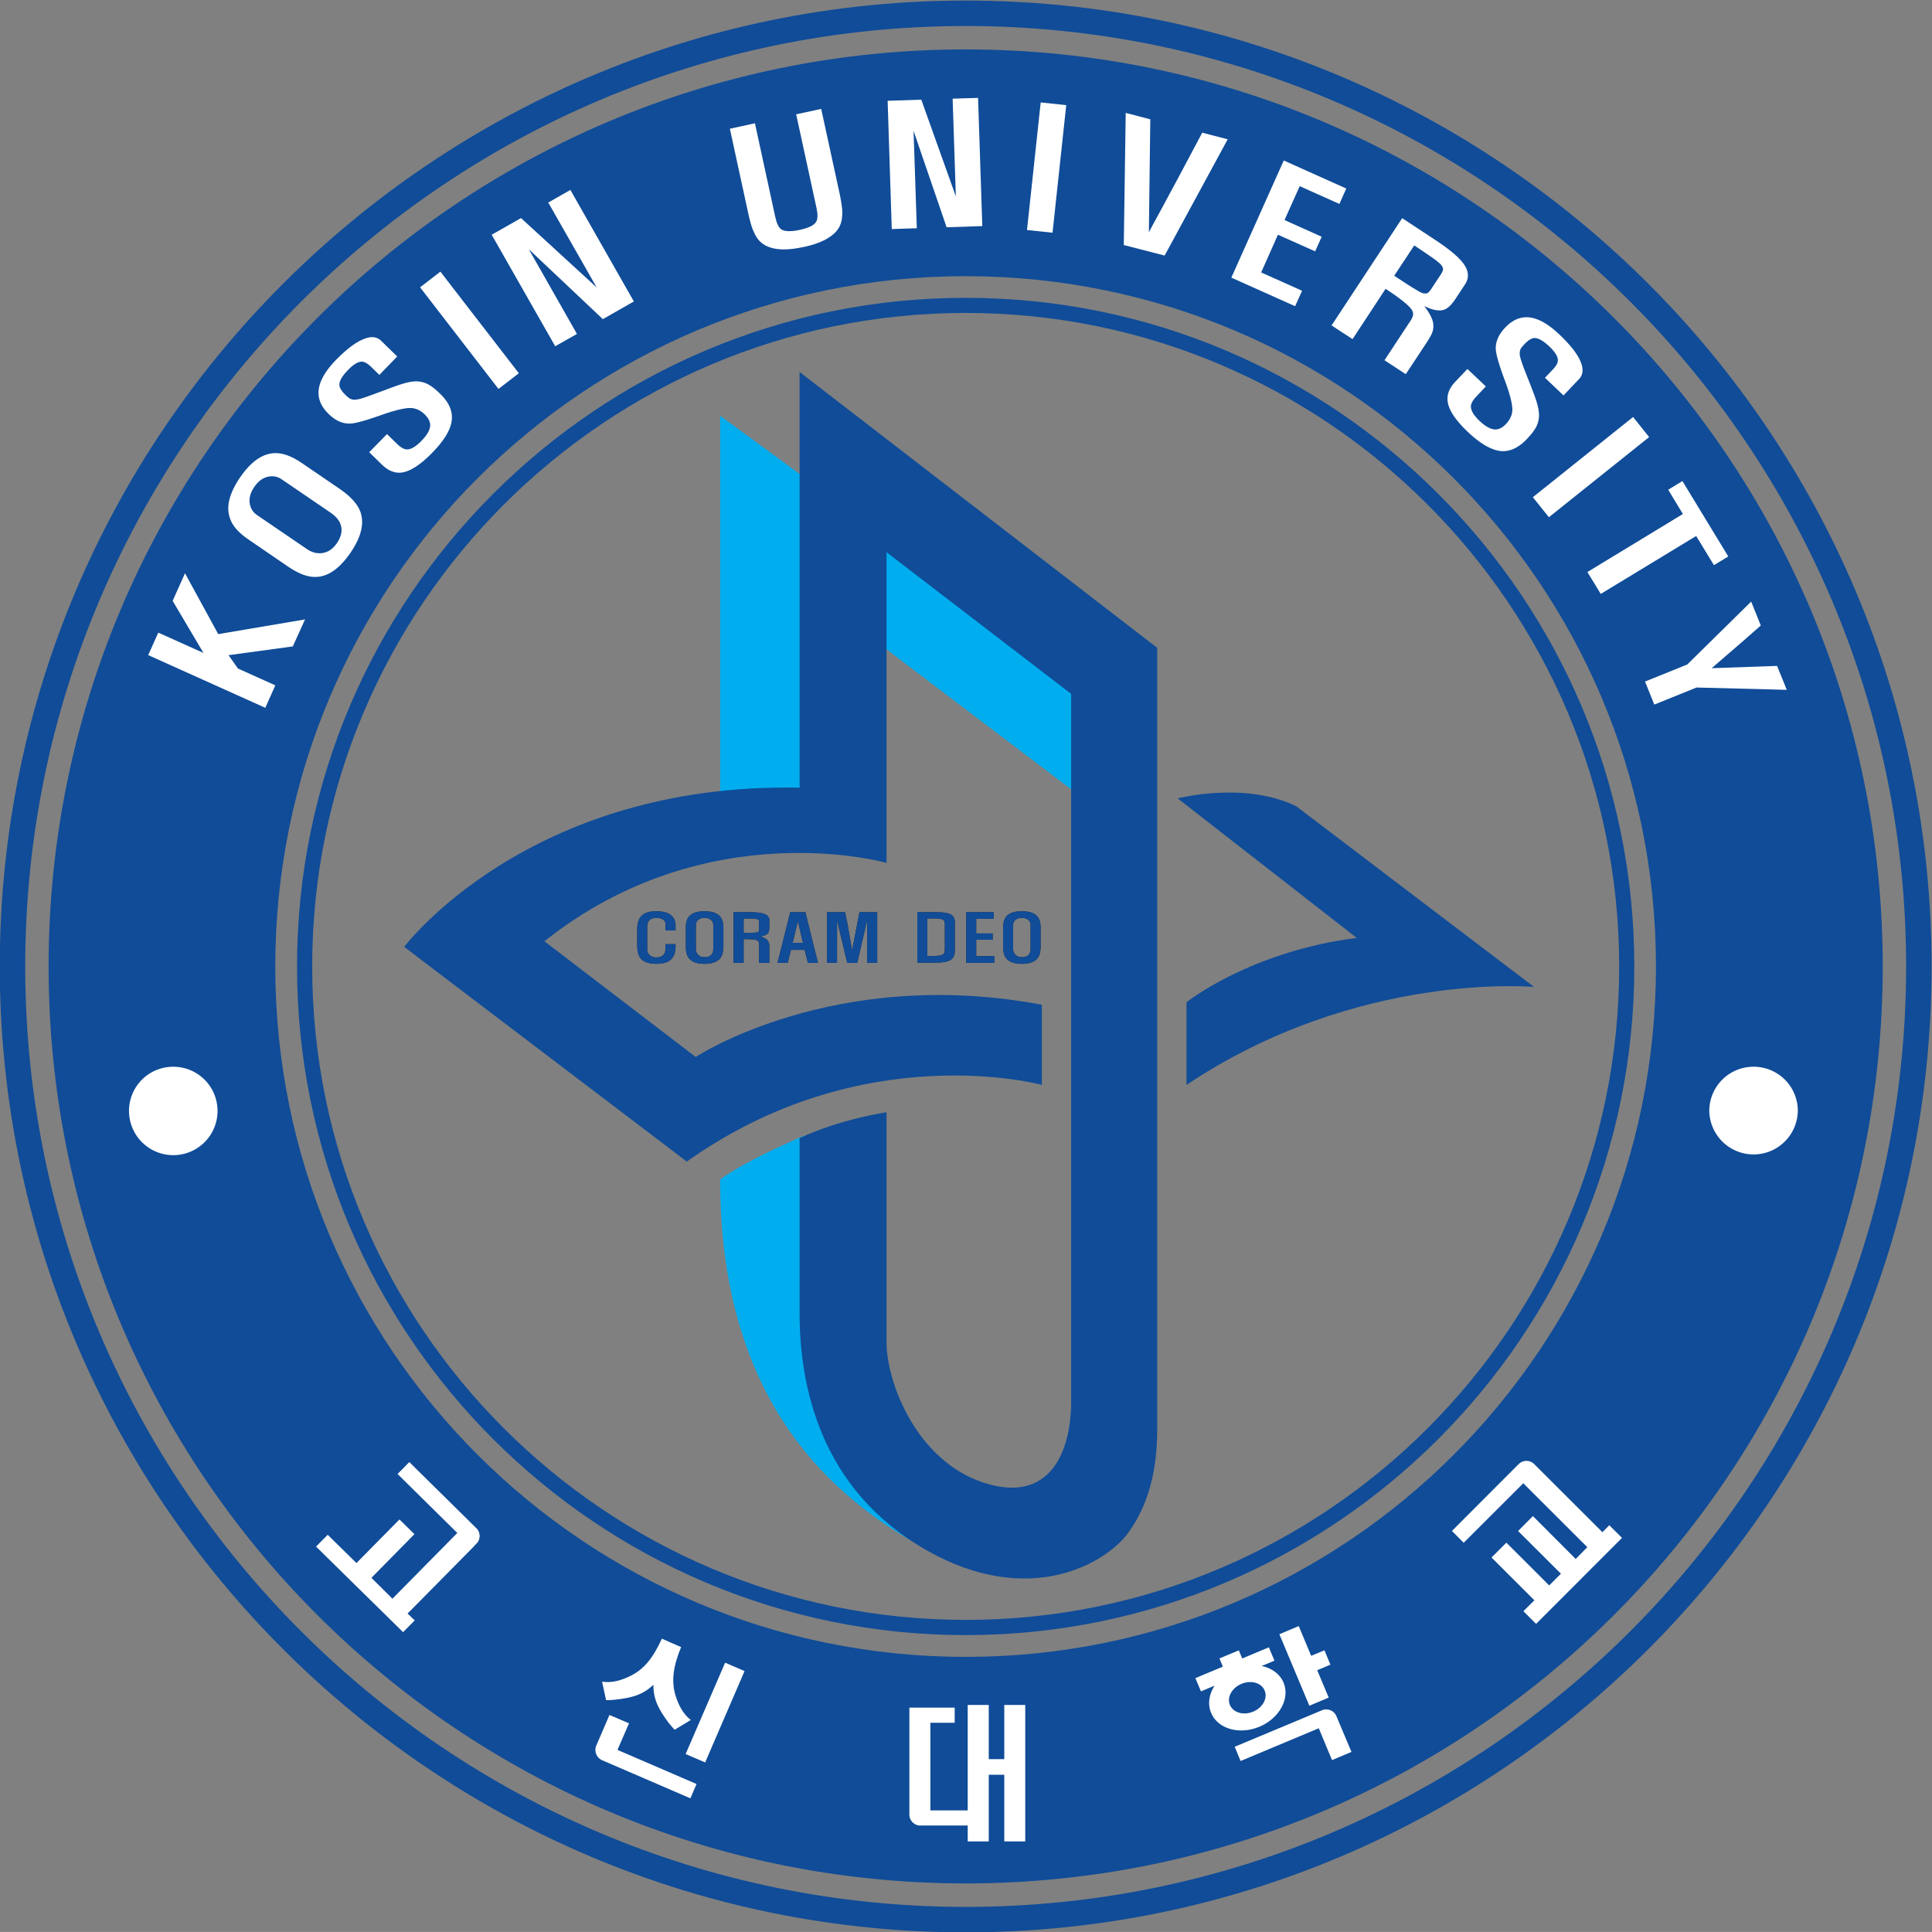 <svg xmlns="http://www.w3.org/2000/svg" xml:space="preserve" width="626.584" height="626.569" viewBox="0 0 626.584 626.569"><rect x="0" y="0" width="626.584" height="626.569" fill="#808080" stroke="none"/><defs><clipPath id="a" clipPathUnits="userSpaceOnUse"><path d="M0 841.89h595.276V0H0Z"/></clipPath></defs><g clip-path="url(#a)" transform="matrix(3.865 0 0 -3.865 -838.583 2034.87)"><path d="M0 0c-31.994 0-57.931 25.94-57.931 57.933 0 31.994 25.937 57.925 57.931 57.925 31.995 0 57.926-25.931 57.926-57.925C57.926 25.94 31.995 0 0 0m0 134.886c-42.498 0-76.951-34.458-76.951-76.953 0-42.497 34.453-76.942 76.951-76.942 42.5 0 76.952 34.445 76.952 76.942 0 42.495-34.452 76.953-76.952 76.953" style="fill:#104c98;fill-opacity:1;fill-rule:nonzero;stroke:none" transform="translate(297.998 387.454)"/><path d="M0 0a3.715 3.715 0 1 0-7.43 0 3.705 3.705 0 0 0 3.712 3.704A3.71 3.71 0 0 0 0 0" style="fill:#fff;fill-opacity:1;fill-rule:nonzero;stroke:none" transform="translate(235.223 433.27)"/><path d="M0 0a3.715 3.715 0 0 0-7.429 0 3.708 3.708 0 0 0 3.712 3.704A3.705 3.705 0 0 0 0 0" style="fill:#fff;fill-opacity:1;fill-rule:nonzero;stroke:none" transform="translate(367.827 433.27)"/><path d="M0 0c0 30.239 24.606 54.841 54.837 54.841 30.243 0 54.836-24.602 54.836-54.841 0-30.235-24.593-54.829-54.836-54.829C24.606-54.829 0-30.235 0 0m-1.272 0c0-30.936 25.169-56.105 56.109-56.105 30.938 0 56.105 25.169 56.105 56.105 0 30.937-25.167 56.109-56.105 56.109C23.897 56.109-1.272 30.937-1.272 0" style="fill:#104c98;fill-opacity:1;fill-rule:nonzero;stroke:none" transform="translate(243.164 445.387)"/><path d="M0 0c0 43.511 35.401 78.918 78.917 78.918S157.83 43.511 157.83 0c0-43.51-35.397-78.912-78.913-78.912S0-43.51 0 0m-2.135 0c0-44.685 36.357-81.047 81.052-81.047 44.693 0 81.051 36.362 81.051 81.047 0 44.694-36.358 81.052-81.051 81.052C34.222 81.052-2.135 44.694-2.135 0" style="fill:#104c98;fill-opacity:1;fill-rule:nonzero;stroke:none" transform="translate(219.084 445.387)"/><path d="m0 0 2.79-5.106 7.282 1.234-1.025-2.265-5.392-.736.79-1.121 3.133-1.41-.841-1.884-9.825 4.421.847 1.887L1.55-6.685l-2.587 4.371z" style="fill:#fff;fill-opacity:1;fill-rule:nonzero;stroke:none" transform="translate(232.492 478.382)"/><path d="M0 0c-.343.237-.719.31-1.112.231-.462-.089-.856-.371-1.192-.863-.346-.509-.469-.995-.368-1.47.084-.38.285-.686.621-.909l4.169-2.842c.379-.262.777-.372 1.181-.343.523.041.962.316 1.329.841.38.563.484 1.085.314 1.562-.128.368-.399.687-.809.975zm4.942-.853c.865-.608 1.418-1.224 1.653-1.854.353-.981.079-2.128-.824-3.446-.916-1.336-1.889-2.017-2.912-2.035-.662-.028-1.439.262-2.336.872l-3.285 2.249c-.839.563-1.368 1.154-1.578 1.785-.353.964-.067 2.109.845 3.448.898 1.313 1.86 1.994 2.895 2.036.669.025 1.423-.245 2.249-.808z" style="fill:#fff;fill-opacity:1;fill-rule:nonzero;stroke:none" transform="translate(240.61 486.262)"/><path d="m0 0-1.5-1.544-.692.677c-.308.293-.576.441-.803.433-.308-.006-.687-.241-1.132-.699-.478-.492-.726-.901-.726-1.238 0-.239.17-.517.488-.833.165-.16.288-.265.377-.317a.839.839 0 0 1 .423-.106c.169.003.399.05.688.142.239.079.616.211 1.132.404l.697.258c.726.276 1.236.452 1.536.542.45.135.826.198 1.126.194.337-.007.651-.083.963-.243.31-.162.647-.43 1.035-.811.732-.711 1.051-1.451.963-2.208-.083-.793-.628-1.693-1.629-2.72C1.961-9.08 1.108-9.631.397-9.736c-.585-.081-1.157.141-1.706.687L-2.35-8.034-.857-6.51l.835-.817c.322-.317.607-.47.843-.47.335-.006.739.235 1.205.711.492.503.736.94.74 1.319 0 .296-.148.6-.446.893-.371.363-.781.547-1.228.551-.529 0-1.404-.222-2.613-.654-1.186-.417-2.009-.64-2.442-.654-.637-.016-1.224.253-1.794.81-.65.629-.926 1.321-.829 2.067.106.76.591 1.589 1.46 2.478.895.912 1.679 1.497 2.352 1.751.594.241 1.071.184 1.423-.156z" style="fill:#fff;fill-opacity:1;fill-rule:nonzero;stroke:none" transform="translate(250.3 496.573)"/><path d="m0 0 6.583-8.528-1.708-1.315-6.579 8.526Z" style="fill:#fff;fill-opacity:1;fill-rule:nonzero;stroke:none" transform="translate(253.922 503.693)"/><path d="m0 0 5.326-9.357-2.601-1.486-6.214 5.868 4.04-7.108-1.825-1.033-5.33 9.357 2.462 1.398 6.349-5.821-4.063 7.124z" style="fill:#fff;fill-opacity:1;fill-rule:nonzero;stroke:none" transform="translate(264.83 510.548)"/><path d="m0 0 1.553-7.14c.124-.606.198-1.072.215-1.413.019-.496-.047-.914-.206-1.268-.188-.391-.509-.728-.969-1.003-.499-.322-1.186-.575-2.056-.762-.88-.188-1.618-.249-2.211-.172-.541.069-.981.237-1.324.513-.307.246-.541.607-.721 1.071-.136.314-.263.778-.394 1.37l-1.552 7.14 2.105.458 1.701-7.843c.119-.55.283-.894.488-1.046.29-.2.825-.218 1.593-.052.745.162 1.201.39 1.363.693.127.216.14.597.017 1.157L-2.101-.454z" style="fill:#fff;fill-opacity:1;fill-rule:nonzero;stroke:none" transform="translate(285.877 517.348)"/><path d="m0 0 .355-10.757-2.994-.099-2.775 8.094.275-8.176-2.103-.068-.346 10.763 2.824.093 2.9-8.115-.27 8.2z" style="fill:#fff;fill-opacity:1;fill-rule:nonzero;stroke:none" transform="translate(299.04 518.272)"/><path d="m0 0-1.149-10.704-2.144.227L-2.143.229z" style="fill:#fff;fill-opacity:1;fill-rule:nonzero;stroke:none" transform="translate(306.438 517.663)"/><path d="m0 0-5.291-9.756-3.428.883.162 11.088 2.063-.539-.119-9.477.332.626c.62 1.137 1.091 1.994 1.385 2.557.534.977 1.009 1.875 1.44 2.691l1.32 2.481z" style="fill:#fff;fill-opacity:1;fill-rule:nonzero;stroke:none" transform="translate(319.986 514.798)"/><path d="m0 0 5.244-2.354-.576-1.293-3.329 1.491L.064-4.998 3.183-6.4l-.551-1.225-3.12 1.395-1.408-3.165 3.433-1.536-.585-1.297-5.351 2.397z" style="fill:#fff;fill-opacity:1;fill-rule:nonzero;stroke:none" transform="translate(324.691 513.02)"/><path d="m0 0 .292-.192c.656-.434 1.088-.716 1.317-.846.328-.206.581-.352.757-.415.175-.054.317-.054.426 0 .096.053.201.168.32.351L3.908.102c.124.191.19.34.19.451.002.114-.066.247-.202.401-.137.142-.386.344-.746.594-.241.17-.739.509-1.47.995Zm.669 4.829 2.698-1.777c1.202-.789 2.006-1.451 2.411-1.992.475-.628.534-1.222.168-1.779l-.798-1.212c-.337-.515-.658-.815-.967-.922-.4-.136-.959-.034-1.668.306.298-.375.499-.709.622-.999a1.59 1.59 0 0 0 .147-.779 1.629 1.629 0 0 0-.202-.684 7.983 7.983 0 0 0-.437-.715L2.529-5.9.969-8.263-.816-7.092l2.07 3.143.041.053c.15.233.243.403.267.522.047.163.02.327-.083.503-.117.184-.346.413-.681.683-.34.285-.847.646-1.522 1.09l-2.773-4.221-1.761 1.147z" style="fill:#fff;fill-opacity:1;fill-rule:nonzero;stroke:none" transform="translate(333.96 503.35)"/><path d="m0 0-1.558 1.483.662.693c.296.312.443.588.42.819-.015.306-.253.674-.716 1.116-.499.468-.914.709-1.245.705-.241-.008-.513-.176-.829-.502a3.705 3.705 0 0 1-.318-.379.892.892 0 0 1-.091-.43c0-.166.057-.393.158-.683.078-.239.215-.615.421-1.124l.272-.693c.286-.725.469-1.228.561-1.524.132-.451.207-.822.207-1.128a2.213 2.213 0 0 0-.222-.967c-.159-.306-.418-.655-.799-1.045-.694-.74-1.429-1.076-2.186-1.009-.797.085-1.709.609-2.758 1.596-1.017.967-1.588 1.809-1.694 2.525-.098.582.119 1.157.647 1.71l1.005 1.058L-6.518.756l-.8-.851c-.31-.328-.464-.61-.452-.853.004-.333.24-.728.728-1.192.51-.48.952-.715 1.321-.715.306 0 .606.152.895.462.351.377.537.788.533 1.228-.012.537-.241 1.404-.699 2.608-.436 1.181-.664 1.994-.694 2.433-.023.632.234 1.228.781 1.804.622.666 1.305.95 2.057.867.763-.098 1.592-.568 2.496-1.431.926-.877 1.532-1.647 1.795-2.305.244-.604.197-1.084-.139-1.437Z" style="fill:#fff;fill-opacity:1;fill-rule:nonzero;stroke:none" transform="translate(348.166 493.305)"/><path d="m0 0-8.411-6.725-1.346 1.68 8.411 6.731z" style="fill:#fff;fill-opacity:1;fill-rule:nonzero;stroke:none" transform="translate(355.35 489.81)"/><path d="m0 0-1.203-.729-1.491 2.447-8.008-4.861-1.118 1.838 8.012 4.869L-5.041 5.6l1.193.728z" style="fill:#fff;fill-opacity:1;fill-rule:nonzero;stroke:none" transform="translate(361.991 479.792)"/><path d="m0 0-7.569.195-3.546-1.433-.777 1.933 3.544 1.432 5.362 5.279.808-2.008c-.474-.411-1.013-.887-1.627-1.428-.362-.311-.863-.738-1.483-1.279L-6.3 1.816l5.49.192Z" style="fill:#fff;fill-opacity:1;fill-rule:nonzero;stroke:none" transform="translate(366.898 468.601)"/><path d="M0 0v-33.232l7.318.807v27.072z" style="fill:#00aeef;fill-opacity:1;fill-rule:nonzero;stroke:none" transform="translate(277.396 491.597)"/><path d="M0 0v13.227c-5.437-2.341-7.059-3.687-7.059-3.704 0-17.863 8.647-25.984 16.126-30.348C9.067-20.825 0-12.42 0 0" style="fill:#00aeef;fill-opacity:1;fill-rule:nonzero;stroke:none" transform="translate(284.455 417.969)"/><path d="m0 0 35.531-26.94-.28 8.815L.041 8.822z" style="fill:#00aeef;fill-opacity:1;fill-rule:nonzero;stroke:none" transform="translate(278.225 481.958)"/><path d="M0 0c0 .371-.117.658-.345.856-.267.248-.701.365-1.289.365-.597 0-1.025-.143-1.28-.451C-3.117.528-3.22.155-3.22-.349v-1.248c0-.535.103-.92.306-1.159.249-.284.693-.433 1.321-.433.608 0 1.034.149 1.275.433.213.239.318.583.318 1.045v.17h-.846v-.38c0-.244-.068-.422-.204-.547-.131-.122-.313-.186-.559-.186-.233 0-.423.068-.559.19a.641.641 0 0 0-.209.49v1.961c0 .215.071.377.209.494.131.123.317.182.559.182.259 0 .454-.056.586-.165A.413.413 0 0 0-.846.151V-.39H0Z" style="fill:#231f20;fill-opacity:1;fill-rule:nonzero;stroke:none" transform="translate(273.656 448.8)"/><path d="M0 0a.54.54 0 0 1-.176.414c-.129.127-.318.193-.553.193-.248 0-.439-.066-.576-.201A.58.58 0 0 1-1.464 0v-1.985c0-.182.052-.333.155-.458.125-.166.322-.247.58-.247.271 0 .466.081.594.247.093.117.135.276.135.482Zm.849-1.795c-.01-.426-.091-.733-.241-.952-.255-.329-.696-.499-1.342-.499-.647 0-1.097.17-1.334.499-.161.21-.236.526-.236.952v1.562c-.006.403.075.705.236.916.237.324.687.482 1.334.482.646 0 1.084-.158 1.342-.482C.762.47.849.165.849-.233Z" style="fill:#231f20;fill-opacity:1;fill-rule:nonzero;stroke:none" transform="translate(276.822 448.856)"/><path d="M0 0h.136c.317 0 .529.004.635.009.158.008.269.015.34.032.081.02.125.048.152.093a.388.388 0 0 1 .031.175v.569a.498.498 0 0 1-.035.194c-.024.036-.083.065-.164.087a1.337 1.337 0 0 1-.377.037A27.03 27.03 0 0 1 0 1.202Zm-.844 1.736H.458c.578 0 .994-.042 1.253-.139.292-.097.446-.278.446-.543V.48c0-.237-.043-.415-.125-.512-.104-.134-.315-.219-.631-.268.186-.056.332-.117.434-.186a.637.637 0 0 0 .222-.219.809.809 0 0 0 .088-.275c.005-.065.012-.175.012-.332V-2.516h-.863V-1.005c0 .114-.007.187-.029.228-.018.068-.065.116-.14.153a1.163 1.163 0 0 1-.376.077A11.39 11.39 0 0 1 0-.526v-1.99h-.844z" style="fill:#231f20;fill-opacity:1;fill-rule:nonzero;stroke:none" transform="translate(279.369 448.208)"/><path d="M0 0h.86L.437 1.817Zm1.067 2.571 1.056-4.253h-.845l-.276 1.09H-.145l-.268-1.09h-.856l1.066 4.253z" style="fill:#231f20;fill-opacity:1;fill-rule:nonzero;stroke:none" transform="translate(283.483 447.373)"/><path d="M0 0v-4.252h-.845v3.565l-.831-3.565h-.838L-3.37-.687v-3.565h-.843V0h1.512l.227-1.08.367-2.131.62 3.211z" style="fill:#231f20;fill-opacity:1;fill-rule:nonzero;stroke:none" transform="translate(290.576 449.944)"/><path d="M0 0c.406 0 .681.008.823.028.205.013.352.045.435.086a.314.314 0 0 1 .178.226c.027.09.033.236.033.446v1.757c0 .172-.006.294-.033.364a.3.3 0 0 1-.18.179 1.376 1.376 0 0 1-.439.073A80.14 80.14 0 0 1 0 3.161Zm-.838 3.689H.675c.634 0 1.075-.064 1.311-.198.213-.124.328-.348.328-.689V.486c0-.372-.115-.648-.353-.798-.24-.158-.668-.235-1.302-.235H-.838z" style="fill:#231f20;fill-opacity:1;fill-rule:nonzero;stroke:none" transform="translate(294.78 446.255)"/><path d="M0 0h2.31v-.553H.84v-1.232h1.381v-.527H.84v-1.377h1.516v-.56H0Z" style="fill:#231f20;fill-opacity:1;fill-rule:nonzero;stroke:none" transform="translate(298.045 449.944)"/><path d="M0 0a.537.537 0 0 1-.168.414c-.136.127-.318.193-.559.193-.252 0-.44-.066-.576-.201A.567.567 0 0 1-1.467 0v-1.985c0-.182.053-.333.158-.458.13-.166.319-.247.582-.247.271 0 .47.081.598.247.085.117.129.276.129.482Zm.841-1.795c-.006-.426-.074-.733-.238-.952-.244-.329-.684-.499-1.336-.499-.651 0-1.096.17-1.337.499-.157.21-.238.526-.238.952v1.562c0 .403.078.705.238.916.241.324.686.482 1.337.482.64 0 1.088-.158 1.336-.482C.767.47.841.165.841-.233Z" style="fill:#231f20;fill-opacity:1;fill-rule:nonzero;stroke:none" transform="translate(303.448 448.856)"/><path d="M0 0c0 .371-.117.658-.345.856-.267.248-.701.365-1.289.365-.597 0-1.025-.143-1.28-.451C-3.117.528-3.22.155-3.22-.349v-1.248c0-.535.103-.92.306-1.159.249-.284.693-.433 1.321-.433.608 0 1.034.149 1.275.433.213.239.318.583.318 1.045v.17h-.846v-.38c0-.244-.068-.422-.204-.547-.131-.122-.313-.186-.559-.186-.233 0-.423.068-.559.19a.641.641 0 0 0-.209.49v1.961c0 .215.071.377.209.494.131.123.317.182.559.182.259 0 .454-.056.586-.165A.413.413 0 0 0-.846.151V-.39H0Z" style="fill:#104c98;fill-opacity:1;fill-rule:nonzero;stroke:none" transform="translate(273.656 448.8)"/><path d="M0 0a.54.54 0 0 1-.176.414c-.129.127-.318.193-.553.193-.248 0-.439-.066-.576-.201A.58.58 0 0 1-1.464 0v-1.985c0-.182.052-.333.155-.458.125-.166.322-.247.58-.247.271 0 .466.081.594.247.093.117.135.276.135.482Zm.849-1.795c-.01-.426-.091-.733-.241-.952-.255-.329-.696-.499-1.342-.499-.647 0-1.097.17-1.334.499-.161.21-.236.526-.236.952v1.562c-.006.403.075.705.236.916.237.324.687.482 1.334.482.646 0 1.084-.158 1.342-.482C.762.47.849.165.849-.233Z" style="fill:#104c98;fill-opacity:1;fill-rule:nonzero;stroke:none" transform="translate(276.822 448.856)"/><path d="M0 0h.136c.317 0 .529.004.635.009.158.008.269.015.34.032.081.02.125.048.152.093a.388.388 0 0 1 .031.175v.569a.498.498 0 0 1-.035.194c-.024.036-.083.065-.164.087a1.337 1.337 0 0 1-.377.037A27.03 27.03 0 0 1 0 1.202Zm-.844 1.736H.458c.578 0 .994-.042 1.253-.139.292-.097.446-.278.446-.543V.48c0-.237-.043-.415-.125-.512-.104-.134-.315-.219-.631-.268.186-.056.332-.117.434-.186a.637.637 0 0 0 .222-.219.809.809 0 0 0 .088-.275c.005-.065.012-.175.012-.332V-2.516h-.863V-1.005c0 .114-.007.187-.029.228-.018.068-.065.116-.14.153a1.163 1.163 0 0 1-.376.077A11.39 11.39 0 0 1 0-.526v-1.99h-.844z" style="fill:#104c98;fill-opacity:1;fill-rule:nonzero;stroke:none" transform="translate(279.369 448.208)"/><path d="M0 0h.86L.437 1.817Zm1.067 2.571 1.056-4.253h-.845l-.276 1.09H-.145l-.268-1.09h-.856l1.066 4.253z" style="fill:#104c98;fill-opacity:1;fill-rule:nonzero;stroke:none" transform="translate(283.483 447.373)"/><path d="M0 0v-4.252h-.845v3.565l-.831-3.565h-.838L-3.37-.687v-3.565h-.843V0h1.512l.227-1.08.367-2.131.62 3.211z" style="fill:#104c98;fill-opacity:1;fill-rule:nonzero;stroke:none" transform="translate(290.576 449.944)"/><path d="M0 0c.406 0 .681.008.823.028.205.013.352.045.435.086a.314.314 0 0 1 .178.226c.027.09.033.236.033.446v1.757c0 .172-.006.294-.033.364a.3.3 0 0 1-.18.179 1.376 1.376 0 0 1-.439.073A80.14 80.14 0 0 1 0 3.161Zm-.838 3.689H.675c.634 0 1.075-.064 1.311-.198.213-.124.328-.348.328-.689V.486c0-.372-.115-.648-.353-.798-.24-.158-.668-.235-1.302-.235H-.838z" style="fill:#104c98;fill-opacity:1;fill-rule:nonzero;stroke:none" transform="translate(294.78 446.255)"/><path d="M0 0h2.31v-.553H.84v-1.232h1.381v-.527H.84v-1.377h1.516v-.56H0Z" style="fill:#104c98;fill-opacity:1;fill-rule:nonzero;stroke:none" transform="translate(298.045 449.944)"/><path d="M0 0a.537.537 0 0 1-.168.414c-.136.127-.318.193-.559.193-.252 0-.44-.066-.576-.201A.567.567 0 0 1-1.467 0v-1.985c0-.182.053-.333.158-.458.13-.166.319-.247.582-.247.271 0 .47.081.598.247.085.117.129.276.129.482Zm.841-1.795c-.006-.426-.074-.733-.238-.952-.244-.329-.684-.499-1.336-.499-.651 0-1.096.17-1.337.499-.157.21-.238.526-.238.952v1.562c0 .403.078.705.238.916.241.324.686.482 1.337.482.64 0 1.088-.158 1.336-.482C.767.47.841.165.841-.233Z" style="fill:#104c98;fill-opacity:1;fill-rule:nonzero;stroke:none" transform="translate(303.448 448.856)"/><path d="M0 0v-6.727s-14.973 4.109-29.79-6.436L-53.506 4.855s10.391 13.822 33.179 13.358l7.295-6.311s-15.049 4.287-28.709-6.577l12.697-9.71S-17.461 3.274 0 0" style="fill:#104c98;fill-opacity:1;fill-rule:nonzero;stroke:none" transform="translate(304.39 442.178)"/><path d="M0 0s5.354 4.271 14.288 5.394L-.742 17.105s5.598 1.457 9.951-.662L29.164 1.28S14.352 2.658 0-6.937z" style="fill:#104c98;fill-opacity:1;fill-rule:nonzero;stroke:none" transform="translate(316.53 442.389)"/><path d="M0 0v-36.777l7.295-4.415v26.067l15.492-11.886v-59.381c0-4.179-1.763-8.66-7.388-6.792-5.627 1.868-8.104 8.449-8.104 11.743v19.322S3.483-62.658 0-64.287v-14.662c0-5.976 1.625-14.843 10.765-19.982 8.467-4.765 14.881-1.09 16.785 1.492 2.112 2.881 2.457 6.257 2.457 8.777v65.515z" style="fill:#104c98;fill-opacity:1;fill-rule:nonzero;stroke:none" transform="translate(284.064 495.272)"/><path d="m0 0-.017.017L5.58 5.682l-.006.012.27.271a.937.937 0 0 1-.025 1.151l-5.69 5.613-.986-1.001L4.158 6.78l-5.444-5.515-1.765 1.75L.56 6.679-.697 7.914l-3.608-3.659-2.413 2.371-.979-.989 7.304-7.181.976.989z" style="fill:#fff;fill-opacity:1;fill-rule:nonzero;stroke:none" transform="translate(251.185 391.073)"/><path d="M0 0c-.809-.341-1.68-.085-1.953.56-.27.639.164 1.438.978 1.774.8.333 1.676.085 1.936-.56C1.24 1.131.805.336 0 0m-3.528-.105c.551-1.346 2.374-1.865 4.056-1.16 1.67.702 2.584 2.36 2.023 3.701C2.234 3.177 1.55 3.659.714 3.83l1.071.449-.469 1.119-2.236-.936-.284.681-1.627-.677.288-.69-2.308-.963.47-1.112 1.141.479c-.464-.717-.6-1.543-.288-2.285" style="fill:#fff;fill-opacity:1;fill-rule:nonzero;stroke:none" transform="translate(322.124 382.86)"/><path d="m0 0-7.318-3.06.494-1.195 6.56 2.748L.847-4.178l1.632.685L1.212-.486A.923.923 0 0 1 0 0" style="fill:#fff;fill-opacity:1;fill-rule:nonzero;stroke:none" transform="translate(327.893 382.973)"/><path d="m0 0-1.042 2.496-1.625-.684 2.515-5.999 1.625.682-.965 2.297 1.106.466L1.116.462z" style="fill:#fff;fill-opacity:1;fill-rule:nonzero;stroke:none" transform="translate(326.99 387.544)"/><path d="m0 0-5.736 5.727a.927.927 0 0 1-1.298-.021 27.652 27.652 0 0 1-.407-.406L-12.627.105l.986-.993 4.988 4.981.002.024 5.383-5.374-.973-.992-3.59 3.599L-7.077.098l3.594-3.583-.984-.981L-8.058-.88l-1.248-1.244 3.597-3.59-.921-.916 1.063-1.065L1.644-.479.577.584z" style="fill:#fff;fill-opacity:1;fill-rule:nonzero;stroke:none" transform="translate(351.43 397.918)"/><path d="M0 0v-4.547h-1.304V0h-1.765v-8.847h-3.133v7.352h2.04v1.271h-3.801V-9.28a.944.944 0 0 1 .81-.835h4.084v-1.337h1.765v5.597H0v-5.597h1.759V0Z" style="fill:#fff;fill-opacity:1;fill-rule:nonzero;stroke:none" transform="translate(301.24 383.42)"/><path d="m0 0-1.631.705-3.315-7.666 1.639-.705z" style="fill:#fff;fill-opacity:1;fill-rule:nonzero;stroke:none" transform="translate(279.446 386.263)"/><path d="m0 0 .966 2.229-1.64.702L-1.787.345a.952.952 0 0 1 .466-1.199l7.438-3.21.517 1.2z" style="fill:#fff;fill-opacity:1;fill-rule:nonzero;stroke:none" transform="translate(268.783 379.65)"/><path d="M0 0c-.342 1.187-.189 2.37.481 4.016l-.794.343-.029.013-.79.349c-.743-1.629-1.493-2.549-2.597-3.105-.742-.372-1.569-.639-2.419-.502l.334-1.555c.253 0 .512.015.78.044 1.299.149 2.273.364 3.191 1.251-.015-1.276.497-2.135 1.272-3.188.166-.207.334-.406.511-.588l1.353.818C.616-1.573.242-.795 0 0" style="fill:#fff;fill-opacity:1;fill-rule:nonzero;stroke:none" transform="translate(273.639 384.262)"/></g></svg>
